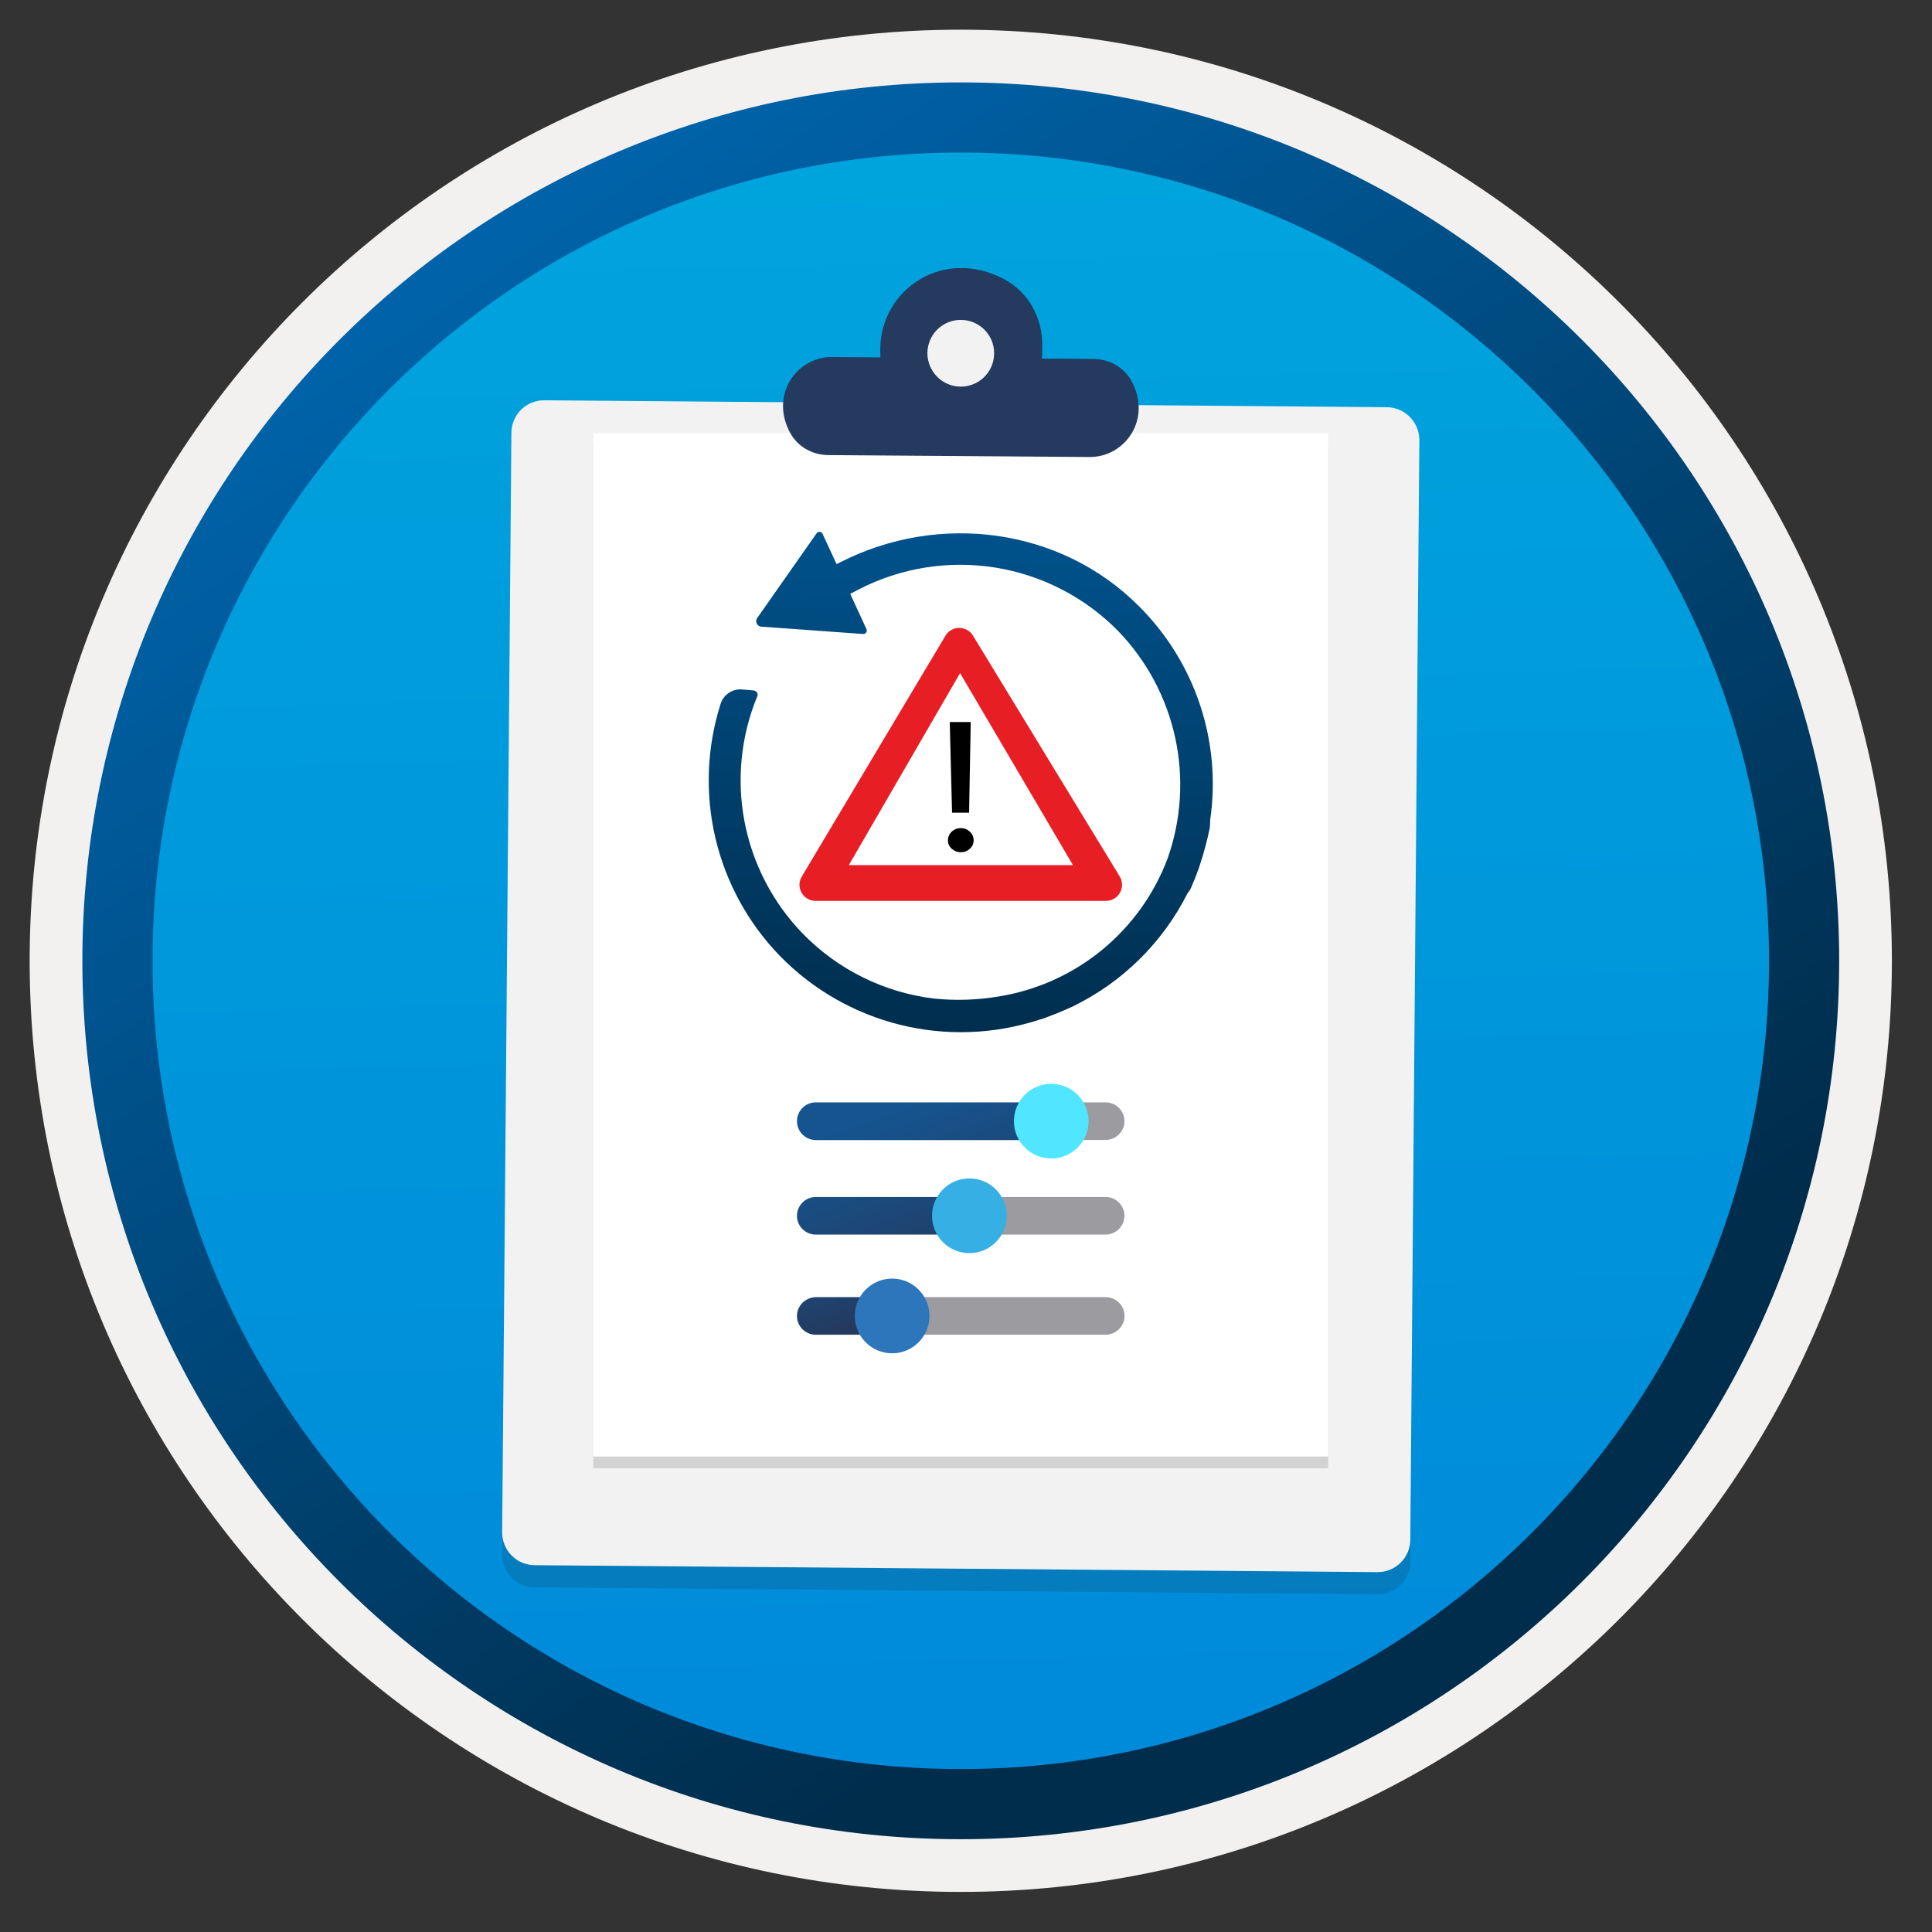 <svg width="103" height="103" viewBox="0 0 103 103" fill="none" xmlns="http://www.w3.org/2000/svg">
<rect x="0" y="0" width="103" height="103" fill="#333333" stroke="none"/>
<path d="M51.221 98.033C25.371 98.033 4.411 77.083 4.411 51.223C4.411 25.363 25.371 4.413 51.221 4.413C77.071 4.413 98.031 25.373 98.031 51.223C98.031 77.073 77.071 98.033 51.221 98.033Z" fill="url(#paint0_linear_340_25972)"/>
<path fill-rule="evenodd" clip-rule="evenodd" d="M97.121 51.223C97.121 76.573 76.571 97.123 51.221 97.123C25.871 97.123 5.321 76.573 5.321 51.223C5.321 25.873 25.871 5.323 51.221 5.323C76.571 5.323 97.121 25.873 97.121 51.223ZM51.221 1.583C78.641 1.583 100.861 23.803 100.861 51.223C100.861 78.643 78.631 100.863 51.221 100.863C23.801 100.863 1.581 78.633 1.581 51.223C1.581 23.803 23.801 1.583 51.221 1.583Z" fill="#F2F1F0"/>
<path fill-rule="evenodd" clip-rule="evenodd" d="M94.311 51.223C94.311 75.023 75.021 94.313 51.221 94.313C27.421 94.313 8.131 75.023 8.131 51.223C8.131 27.423 27.421 8.133 51.221 8.133C75.021 8.133 94.311 27.423 94.311 51.223ZM51.221 4.393C77.081 4.393 98.051 25.363 98.051 51.223C98.051 77.083 77.081 98.053 51.221 98.053C25.361 98.053 4.391 77.083 4.391 51.223C4.391 25.363 25.351 4.393 51.221 4.393Z" fill="url(#paint1_linear_340_25972)"/>
<path opacity="0.15" d="M73.927 22.877L29.017 22.508C28.043 22.498 27.254 23.277 27.254 24.251L26.772 82.859C26.762 83.833 27.541 84.623 28.515 84.623L73.425 84.992C74.399 85.002 75.188 84.223 75.188 83.249L75.67 24.641C75.66 23.677 74.881 22.887 73.927 22.877Z" fill="#1F1D20"/>
<path d="M73.937 21.709L29.027 21.34C28.053 21.33 27.264 22.109 27.264 23.083L26.772 81.681C26.762 82.655 27.541 83.445 28.515 83.445L73.425 83.814C74.399 83.824 75.188 83.045 75.188 82.071L75.67 23.462C75.67 22.509 74.901 21.719 73.937 21.709Z" fill="#F2F2F2"/>
<path opacity="0.15" d="M70.81 23.719H31.632V78.277H70.81V23.719Z" fill="#1F1D20"/>
<path d="M70.81 23.093H31.632V77.651H70.81V23.093Z" fill="white"/>
<path fill-rule="evenodd" clip-rule="evenodd" d="M53.564 14.9C54.835 15.588 55.573 16.951 55.563 18.387V18.735C55.563 18.869 55.553 18.981 55.543 19.115L58.301 19.135C59.121 19.145 59.89 19.556 60.3 20.273C61.449 22.314 59.993 24.385 58.075 24.364L44.151 24.262C43.331 24.252 42.562 23.841 42.152 23.124C41.003 21.083 42.459 19.012 44.377 19.033L46.94 19.053C46.93 18.93 46.93 18.807 46.93 18.674V18.561C46.971 15.444 50.283 13.137 53.564 14.9Z" fill="#243A5E"/>
<path d="M51.206 20.612C52.19 20.622 52.99 19.832 53 18.848C53.01 17.864 52.221 17.064 51.236 17.054C50.252 17.044 49.453 17.833 49.442 18.817C49.442 19.802 50.221 20.602 51.206 20.612Z" fill="#F2F2F2"/>
<path d="M50.866 34.422L58.263 47.009C58.263 47.009 44.089 46.957 44.216 46.778C44.338 46.598 50.866 34.422 50.866 34.422Z" fill="white"/>
<path d="M59.694 46.725L51.874 33.889C51.538 33.338 50.733 33.338 50.403 33.894L42.745 46.731C42.403 47.304 42.814 48.028 43.48 48.028H58.958C59.63 48.028 60.041 47.298 59.694 46.725ZM45.253 46.123L51.184 35.887L57.203 46.123H45.253V46.123Z" fill="#E81E25"/>
<path d="M51.225 45.434C51.034 45.434 50.872 45.37 50.738 45.248C50.605 45.127 50.536 44.976 50.536 44.802C50.536 44.623 50.605 44.466 50.738 44.339C50.872 44.211 51.034 44.148 51.225 44.148C51.41 44.148 51.567 44.211 51.706 44.339C51.839 44.466 51.908 44.623 51.908 44.802C51.908 44.976 51.839 45.127 51.706 45.248C51.567 45.376 51.41 45.434 51.225 45.434ZM51.752 38.494L51.665 43.325H50.756L50.634 38.494H51.752Z" fill="black"/>
<path d="M56.536 59.771C56.536 59.219 56.086 58.769 55.534 58.769H43.491C42.938 58.769 42.488 59.225 42.488 59.771C42.488 60.323 42.938 60.78 43.491 60.78H55.548C56.1 60.767 56.536 60.323 56.536 59.771Z" fill="url(#paint2_linear_340_25972)"/>
<path d="M59.946 59.771C59.946 59.219 59.496 58.769 58.944 58.769H55.671C55.118 58.769 55.473 59.219 55.473 59.771C55.473 60.323 55.118 60.773 55.671 60.773H58.958C59.496 60.767 59.946 60.323 59.946 59.771Z" fill="#9B9BA0"/>
<path d="M54.054 59.771C54.054 60.875 54.947 61.762 56.045 61.762C57.143 61.762 58.037 60.868 58.037 59.771C58.037 58.666 57.136 57.779 56.032 57.779C54.941 57.793 54.054 58.673 54.054 59.771Z" fill="#50E6FF"/>
<path d="M52.84 64.817C52.84 64.264 52.39 63.815 51.838 63.815H43.491C42.938 63.815 42.488 64.264 42.488 64.817C42.488 65.369 42.938 65.819 43.491 65.819H51.858C52.397 65.806 52.84 65.369 52.84 64.817Z" fill="url(#paint3_linear_340_25972)"/>
<path d="M59.946 64.817C59.946 64.264 59.496 63.815 58.944 63.815H52.445C51.892 63.815 51.442 64.264 51.442 64.817C51.442 65.369 51.892 65.819 52.445 65.819H58.957C59.496 65.806 59.946 65.369 59.946 64.817Z" fill="#9B9BA0"/>
<path d="M49.689 64.817C49.689 65.921 50.583 66.808 51.681 66.808C52.779 66.808 53.672 65.914 53.672 64.817C53.672 63.712 52.779 62.825 51.681 62.825C50.583 62.825 49.689 63.712 49.689 64.817Z" fill="#35AFE4"/>
<path d="M48.196 70.157C48.196 69.604 47.746 69.154 47.194 69.154H43.491C42.938 69.168 42.488 69.611 42.488 70.157C42.488 70.709 42.938 71.159 43.491 71.159H47.194C47.746 71.152 48.196 70.709 48.196 70.157Z" fill="url(#paint4_linear_340_25972)"/>
<path d="M59.953 70.157C59.953 69.604 59.503 69.154 58.951 69.154H48.169C47.617 69.154 47.167 69.604 47.167 70.157C47.167 70.709 47.617 71.159 48.169 71.159H58.944C59.496 71.152 59.953 70.709 59.953 70.157Z" fill="#9B9BA0"/>
<path d="M45.57 70.156C45.57 71.261 46.464 72.148 47.562 72.148C48.666 72.148 49.553 71.254 49.553 70.156C49.553 69.052 48.66 68.165 47.562 68.165C46.464 68.165 45.57 69.058 45.57 70.156Z" fill="#2E76BC"/>
<path d="M64.521 43.692C64.818 41.63 64.629 39.527 63.968 37.551C63.306 35.575 62.192 33.781 60.714 32.313C56.554 28.138 50.078 27.293 44.819 29.965L44.6 30.075L43.852 28.455C43.838 28.426 43.817 28.401 43.79 28.383C43.764 28.365 43.733 28.354 43.701 28.352C43.669 28.35 43.637 28.356 43.608 28.37C43.579 28.384 43.554 28.405 43.536 28.431L40.366 32.951C40.337 32.993 40.32 33.043 40.316 33.094C40.312 33.145 40.322 33.197 40.344 33.243C40.366 33.289 40.4 33.329 40.442 33.358C40.485 33.387 40.534 33.405 40.585 33.409L46.017 33.8C46.048 33.802 46.08 33.795 46.108 33.781C46.137 33.767 46.161 33.745 46.179 33.719C46.197 33.693 46.207 33.662 46.21 33.63C46.212 33.599 46.206 33.567 46.193 33.538L45.328 31.66L45.793 31.417C48.034 30.264 50.585 29.859 53.072 30.26C55.56 30.662 57.854 31.849 59.618 33.648C61.136 35.222 62.186 37.187 62.651 39.323C63.117 41.46 62.98 43.684 62.256 45.747C61.541 47.657 60.334 49.344 58.758 50.639C57.182 51.933 55.292 52.789 53.279 53.119C52.126 53.316 50.952 53.355 49.789 53.236C47.133 52.913 44.667 51.693 42.8 49.777C41.207 48.136 40.129 46.066 39.696 43.821C39.264 41.576 39.497 39.253 40.366 37.138C40.383 37.106 40.392 37.071 40.392 37.034C40.392 36.998 40.383 36.962 40.366 36.931C40.345 36.897 40.317 36.869 40.284 36.848C40.251 36.827 40.213 36.814 40.174 36.809L39.544 36.755C39.295 36.738 39.048 36.807 38.843 36.949C38.637 37.091 38.486 37.298 38.413 37.537C37.678 39.855 37.585 42.329 38.145 44.695C38.704 47.061 39.895 49.232 41.591 50.975C43.341 52.765 45.556 54.032 47.986 54.634C50.416 55.236 52.966 55.149 55.349 54.383L55.654 54.289L55.94 54.179C56.214 54.078 56.484 53.972 56.746 53.855L57.176 53.663C59.833 52.376 61.99 50.25 63.316 47.613C63.393 47.524 63.456 47.423 63.504 47.316C63.815 46.612 64.067 45.885 64.259 45.14C64.349 44.796 64.435 44.452 64.502 44.099L64.521 43.692Z" fill="url(#paint5_linear_340_25972)"/>
<defs>
<linearGradient id="paint0_linear_340_25972" x1="49.447" y1="-13.566" x2="53.429" y2="132.204" gradientUnits="userSpaceOnUse">
<stop stop-color="#00ABDE"/>
<stop offset="1" stop-color="#007ED8"/>
</linearGradient>
<linearGradient id="paint1_linear_340_25972" x1="2.651" y1="-20.4" x2="98.179" y2="120.481" gradientUnits="userSpaceOnUse">
<stop stop-color="#007ED8"/>
<stop offset="0.707" stop-color="#002D4C"/>
</linearGradient>
<linearGradient id="paint2_linear_340_25972" x1="49.111" y1="58.641" x2="57.35" y2="81.872" gradientUnits="userSpaceOnUse">
<stop stop-color="#15548F"/>
<stop offset="0.418" stop-color="#243A5E"/>
<stop offset="0.968" stop-color="#1A2C45"/>
</linearGradient>
<linearGradient id="paint3_linear_340_25972" x1="46.281" y1="60.92" x2="52.829" y2="79.382" gradientUnits="userSpaceOnUse">
<stop stop-color="#15548F"/>
<stop offset="0.418" stop-color="#243A5E"/>
<stop offset="0.968" stop-color="#1A2C45"/>
</linearGradient>
<linearGradient id="paint4_linear_340_25972" x1="43.648" y1="65.383" x2="48.071" y2="77.853" gradientUnits="userSpaceOnUse">
<stop stop-color="#15548F"/>
<stop offset="0.418" stop-color="#243A5E"/>
<stop offset="0.968" stop-color="#1A2C45"/>
</linearGradient>
<linearGradient id="paint5_linear_340_25972" x1="52.261" y1="-3.864" x2="50.389" y2="80.417" gradientUnits="userSpaceOnUse">
<stop stop-color="#007ED8"/>
<stop offset="0.707" stop-color="#002D4C"/>
</linearGradient>
</defs>
</svg>
